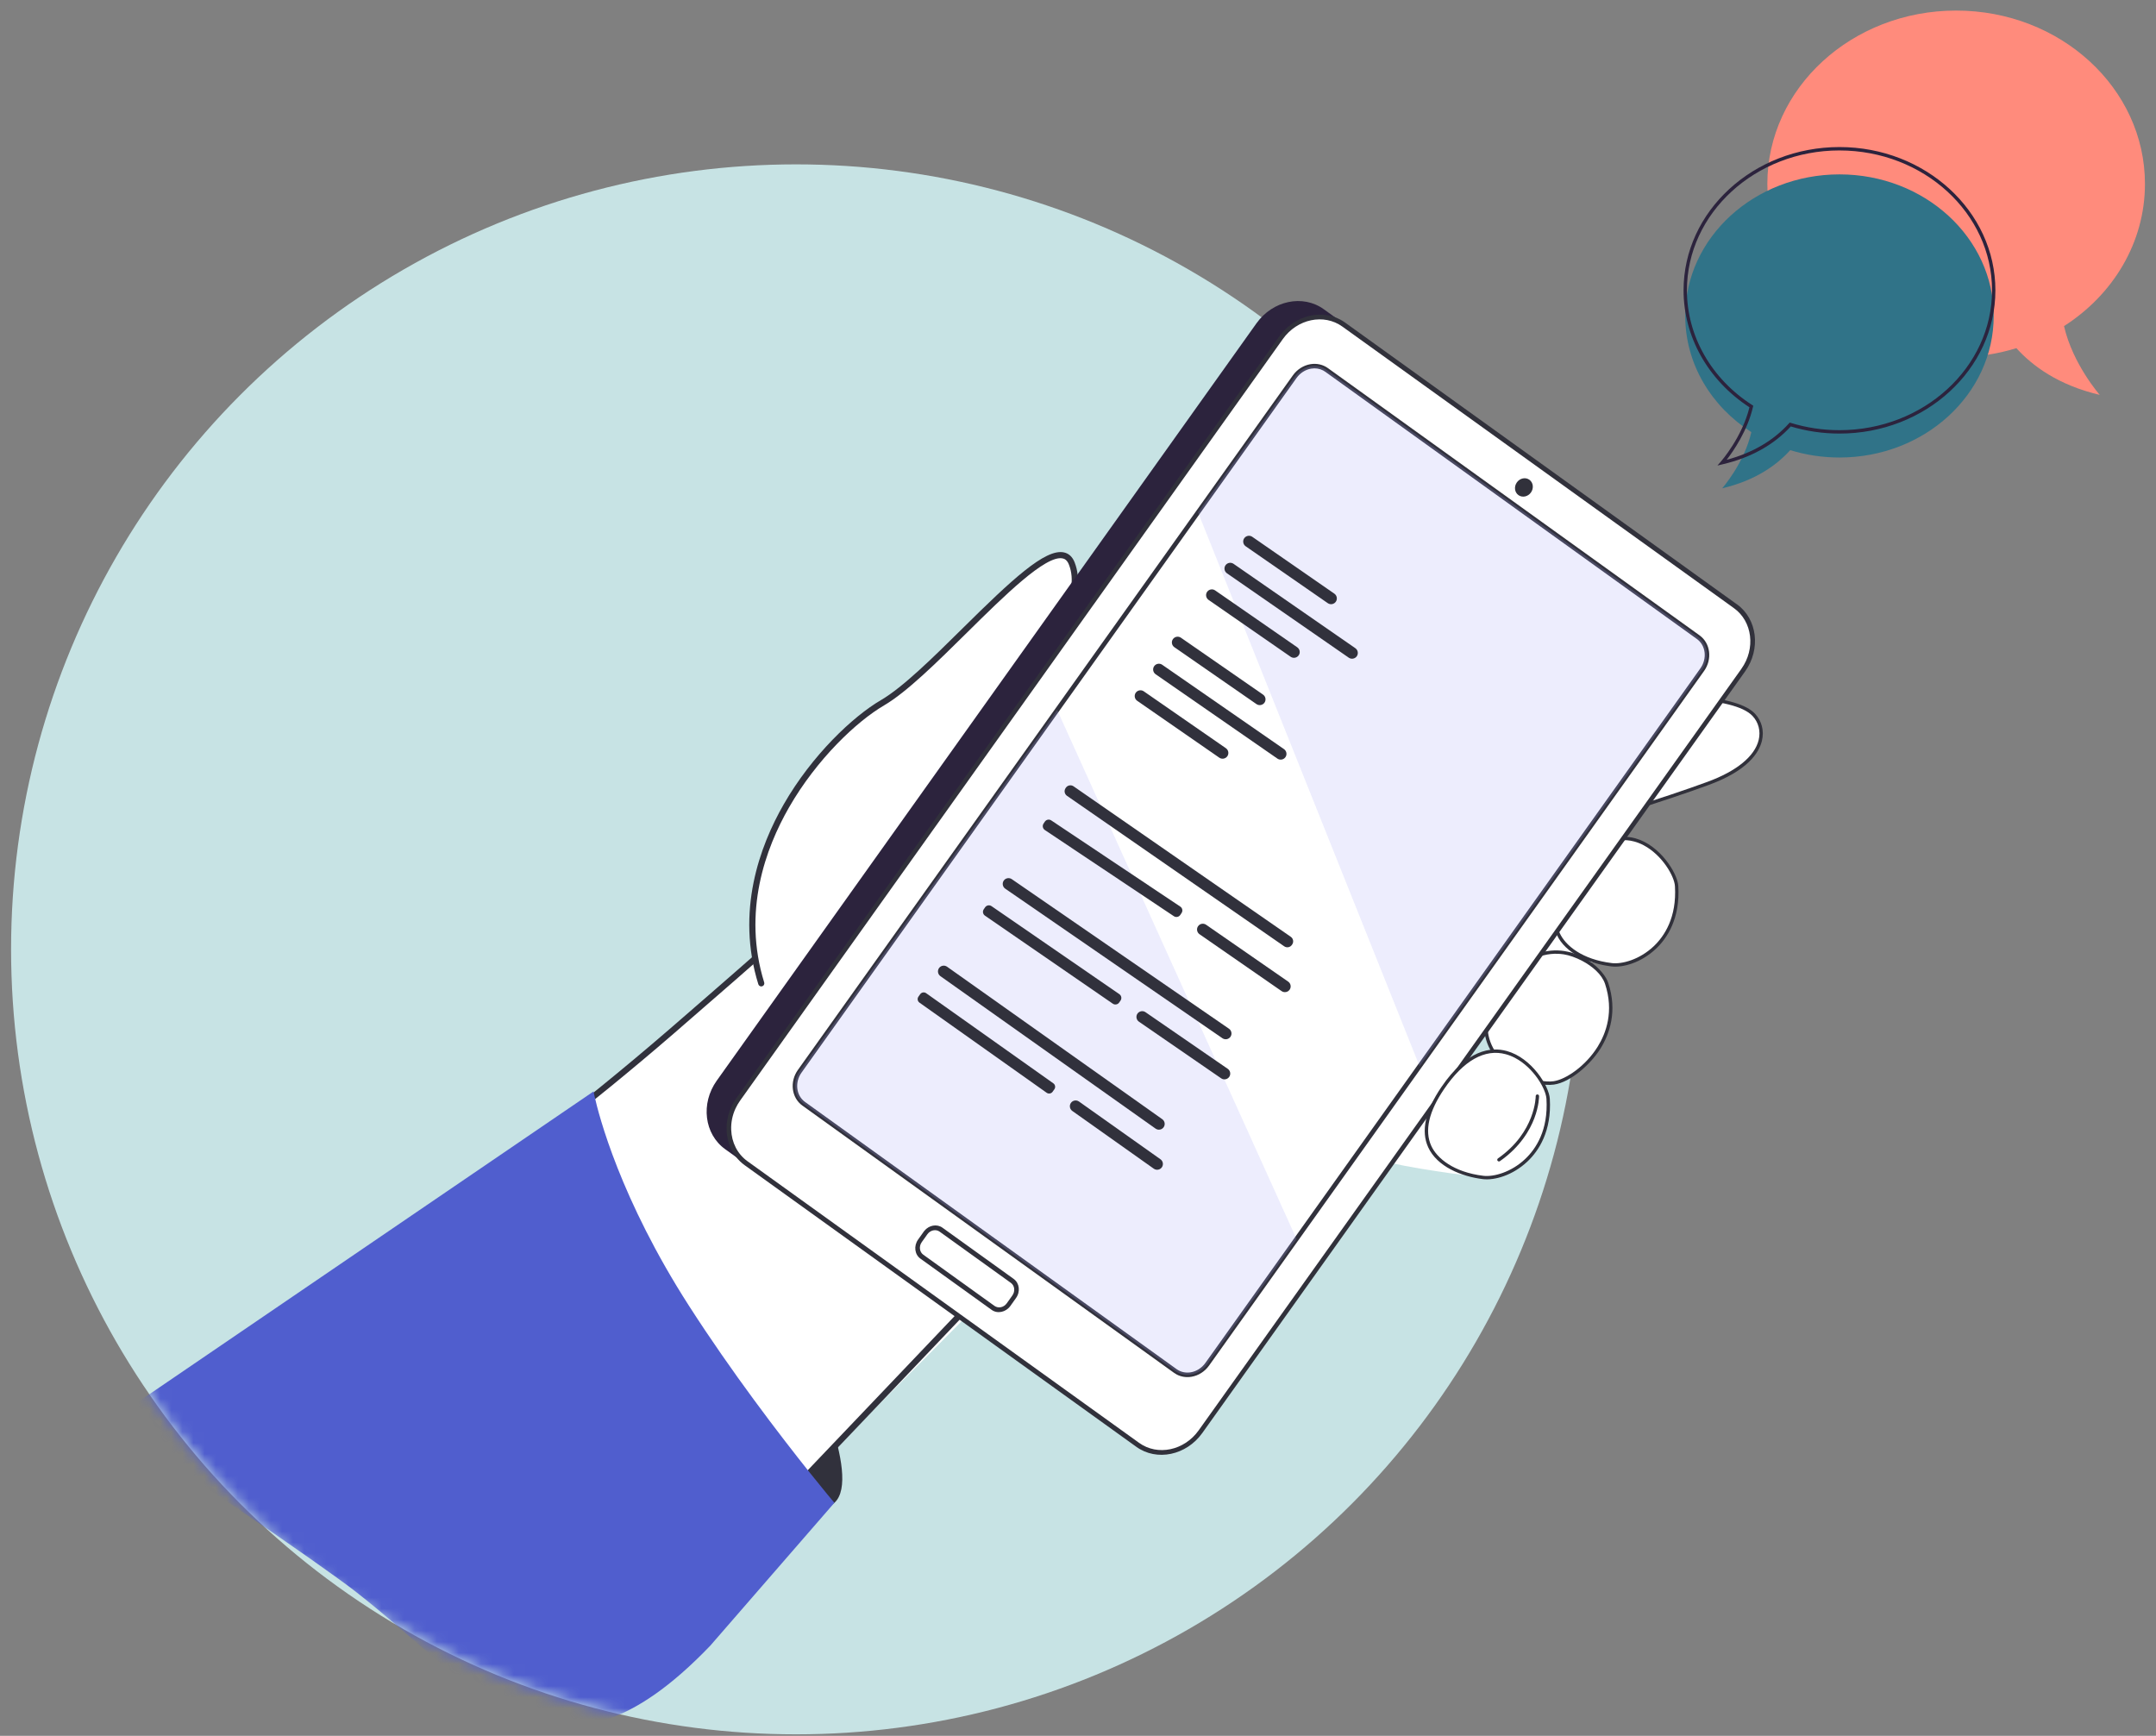 <svg width="195" height="157" viewBox="0 0 195 157" fill="none" xmlns="http://www.w3.org/2000/svg">
<rect x="0" y="0" width="195" height="157" fill="#808080" stroke="none"/>
<circle cx="72.001" cy="85.865" r="70.999" fill="#C7E3E4"/>
<mask id="mask0_3202_1693" style="mask-type:alpha" maskUnits="userSpaceOnUse" x="0" y="14" width="183" height="143">
<path d="M182.118 69.057C182.118 108.269 111.209 156.864 71.997 156.864C32.785 156.864 0.998 125.077 0.998 85.865C0.998 46.653 32.785 14.866 71.997 14.866C111.209 14.866 182.118 29.845 182.118 69.057Z" fill="#FFC75A"/>
</mask>
<g mask="url(#mask0_3202_1693)">
<path d="M145.766 87.257C145.766 87.257 140.737 86.693 137.296 85.924L143.341 77.093L145.767 87.256L145.766 87.257Z" fill="white"/>
<path d="M145.765 87.258C147.723 87.492 151.963 85.508 151.64 80.139C151.525 78.229 146.94 72.059 142.108 79.171C138.177 84.96 143.046 86.934 145.765 87.258Z" fill="white"/>
<path d="M142.833 86.53C141.949 86.061 141.194 85.403 140.795 84.525C140.127 83.06 140.527 81.231 141.984 79.085C144.3 75.678 146.479 75.43 147.901 75.82C150.157 76.441 151.726 78.999 151.794 80.131C151.971 83.084 150.79 84.853 149.769 85.815C148.42 87.087 146.778 87.532 145.75 87.409C144.803 87.296 143.75 87.015 142.834 86.53L142.833 86.53ZM148.661 76.45C148.394 76.309 148.113 76.194 147.82 76.114C145.919 75.591 143.988 76.678 142.236 79.257C140.843 81.308 140.452 83.038 141.072 84.4C141.572 85.496 143.072 86.783 145.786 87.108C146.713 87.219 148.29 86.792 149.561 85.594C150.536 84.676 151.662 82.984 151.491 80.149C151.437 79.239 150.33 77.334 148.662 76.451L148.661 76.45Z" fill="#31313B"/>
<path d="M140.527 97.944C142.48 97.668 146.999 94.052 145.31 88.944C144.71 87.127 139.869 83.493 135.76 89.156C131.651 94.821 137.815 98.326 140.526 97.944L140.527 97.944Z" fill="white"/>
<path d="M137.351 97.367C136.375 96.851 135.468 96.088 134.892 95.13C134.137 93.875 133.653 91.805 135.64 89.067C137.773 86.127 139.998 85.787 141.49 86.019C143.565 86.341 145.127 87.897 145.458 88.897C146.316 91.491 145.553 93.552 144.764 94.824C143.868 96.265 142.047 97.883 140.551 98.095C139.654 98.222 138.459 97.954 137.352 97.368L137.351 97.367ZM143.1 86.906C142.519 86.599 141.919 86.393 141.444 86.319C140.036 86.099 137.93 86.43 135.887 89.245C133.999 91.848 134.446 93.797 135.154 94.974C136.382 97.014 139.101 97.992 140.509 97.793C141.616 97.637 143.412 96.424 144.506 94.663C145.262 93.446 145.991 91.475 145.17 88.991C144.883 88.123 144.013 87.388 143.101 86.906L143.1 86.906Z" fill="#31313B"/>
<path d="M134.147 106.496C134.147 106.496 129.118 105.932 125.677 105.163L131.722 96.332L134.148 106.495L134.147 106.496Z" fill="white"/>
<path d="M128.194 64.731C128.194 64.731 155.002 60.801 158.615 64.65C159.873 65.99 159.791 68.907 154.485 70.856C145.895 74.009 130.788 78.066 130.788 78.066L128.195 64.731L128.194 64.731Z" fill="white"/>
<path d="M130.718 78.2C130.718 78.2 130.711 78.196 130.708 78.195C130.673 78.172 130.647 78.135 130.639 78.095L128.046 64.76C128.038 64.719 128.047 64.677 128.072 64.644C128.096 64.61 128.133 64.587 128.174 64.581C128.241 64.572 134.963 63.592 142.041 63.096C151.582 62.428 157.196 62.915 158.727 64.548C159.342 65.203 159.573 66.093 159.361 66.988C159.096 68.108 158.043 69.712 154.538 70.999C146.041 74.118 130.979 78.172 130.829 78.213C130.791 78.222 130.752 78.218 130.718 78.2ZM128.376 64.859L130.908 77.876C132.542 77.434 146.417 73.656 154.435 70.713C157.071 69.746 158.715 68.398 159.066 66.917C159.254 66.122 159.051 65.334 158.508 64.755C155.132 61.16 130.592 64.545 128.377 64.859L128.376 64.859Z" fill="#31313B"/>
<path d="M72.764 122.754C72.764 122.754 78.055 133.59 75.469 135.921C72.882 138.251 67.842 125.793 67.842 125.793L72.763 122.755L72.764 122.754Z" fill="#31313C"/>
<path d="M75.622 80.658C75.622 80.658 69.632 85.599 60.74 93.287C51.849 100.976 44.495 106.252 44.495 106.252L70.094 136.49L102.159 104.23L75.623 80.658L75.622 80.658Z" fill="white"/>
<path d="M69.963 136.734C69.933 136.718 69.905 136.695 69.882 136.668L44.282 106.43C44.232 106.371 44.209 106.294 44.219 106.217C44.228 106.14 44.269 106.07 44.333 106.025C44.407 105.972 51.78 100.667 60.559 93.076C69.347 85.478 76.32 79.249 76.389 79.187C76.446 79.135 76.522 79.11 76.597 79.117C76.673 79.123 76.743 79.16 76.791 79.219L98.655 106.564C98.742 106.672 98.735 106.828 98.64 106.928L70.294 136.678C70.24 136.734 70.163 136.766 70.085 136.763C70.042 136.762 70 136.751 69.963 136.732L69.963 136.734ZM44.898 106.3L70.104 136.075L98.069 106.724L76.538 79.796C75.289 80.91 68.841 86.647 60.919 93.497C53.014 100.332 46.245 105.318 44.897 106.3L44.898 106.3Z" fill="#31313C"/>
<path d="M76.847 86.256C76.847 86.256 69.808 92.075 68.852 88.941C65.571 78.182 73.007 68.274 78.45 64.573C84.922 60.172 94.938 47.065 96.937 50.969C98.151 53.338 93.987 58.61 90.87 63.319C88.852 66.367 87.511 69.341 87.537 70.591C87.59 73.196 88.444 75.994 87.72 77.845C84.983 84.847 76.847 86.257 76.847 86.257L76.847 86.256Z" fill="white"/>
<path d="M68.723 89.185C68.661 89.152 68.611 89.095 68.588 89.023C66.542 82.437 68.709 76.536 70.886 72.745C73.448 68.283 77.152 64.795 79.686 63.316C81.668 62.16 84.412 59.448 87.067 56.825C91.499 52.446 94.531 49.602 96.225 49.963C96.672 50.058 96.999 50.362 97.196 50.867C98.381 53.891 95.769 57.308 93.004 60.925C90.192 64.604 87.282 68.409 88.113 72.056C88.814 75.134 88.406 77.882 86.9 80.223C83.794 85.053 77.183 86.469 76.903 86.526C76.752 86.558 76.607 86.462 76.576 86.311C76.544 86.16 76.641 86.014 76.791 85.983C76.858 85.97 83.457 84.554 86.435 79.921C87.855 77.711 88.238 75.107 87.572 72.18C86.683 68.279 89.672 64.37 92.563 60.588C95.231 57.099 97.75 53.803 96.68 51.069C96.511 50.637 96.274 50.54 96.11 50.506C94.579 50.181 90.795 53.922 87.457 57.221C84.778 59.868 82.007 62.605 79.966 63.796C77.495 65.237 73.878 68.649 71.366 73.022C69.244 76.717 67.132 82.464 69.118 88.859C69.164 89.005 69.082 89.161 68.934 89.206C68.861 89.229 68.785 89.219 68.723 89.186L68.723 89.185Z" fill="#31313C"/>
<path d="M75.465 135.922L64.238 148.848C50.071 163.612 43.341 152.647 32.103 143.906C29.147 141.606 13.848 131.043 9.5 128.837L53.683 98.716C53.683 98.716 53.707 98.85 53.765 99.107C54.156 100.871 56.097 108.435 62.34 118.143C64.264 121.137 66.293 124.024 68.164 126.57C70.127 129.242 71.917 131.538 73.234 133.187C73.254 133.212 73.274 133.239 73.295 133.263C74.632 134.937 75.464 135.921 75.464 135.921L75.465 135.922Z" fill="#505ECE"/>
<path d="M65.585 103.937L100.545 129.077C102.434 130.436 105.158 129.864 106.628 127.802L155.447 59.301C156.917 57.238 156.577 54.464 154.687 53.105L119.727 27.966C117.837 26.607 115.113 27.178 113.643 29.241L64.825 97.742C63.356 99.805 63.696 102.579 65.586 103.938L65.585 103.937Z" fill="#2C233D"/>
<path d="M67.481 105.212L102.902 130.683C104.664 131.95 107.205 131.418 108.576 129.495L157.668 60.61C159.039 58.686 158.721 56.099 156.959 54.832L121.538 29.36C119.776 28.093 117.235 28.625 115.864 30.548L66.772 99.433C65.401 101.357 65.719 103.944 67.481 105.211L67.481 105.212Z" fill="white"/>
<path d="M94.93 59.924L94.923 59.933L94.884 59.989L94.86 60.023L94.755 60.171C94.76 60.173 94.766 60.175 94.774 60.176C94.782 60.176 94.791 60.179 94.8 60.181C94.803 60.181 94.805 60.182 94.806 60.181C94.864 60.19 94.919 60.2 94.975 60.21L95.787 59.068L94.932 59.924L94.93 59.924ZM94.93 59.924L94.923 59.933L94.884 59.989L94.86 60.023L94.755 60.171C94.76 60.173 94.767 60.174 94.774 60.176C94.782 60.176 94.791 60.179 94.8 60.181C94.803 60.181 94.805 60.182 94.806 60.181C94.864 60.19 94.919 60.2 94.975 60.21L95.787 59.068L94.932 59.924L94.93 59.924ZM139.118 86.291L139.015 86.433C139.015 86.433 139.029 86.428 139.037 86.426C139.06 86.418 139.081 86.41 139.104 86.402C139.126 86.393 139.148 86.386 139.171 86.378C139.188 86.372 139.208 86.365 139.225 86.359C139.249 86.351 139.27 86.344 139.294 86.337C139.299 86.335 139.306 86.333 139.313 86.329L139.321 86.327C139.254 86.316 139.186 86.303 139.118 86.29L139.118 86.291ZM134.428 93.392C134.426 93.378 134.425 93.363 134.422 93.349C134.417 93.322 134.414 93.297 134.412 93.271C134.411 93.262 134.411 93.255 134.411 93.246C134.403 93.178 134.397 93.11 134.394 93.042C134.391 93.004 134.39 92.964 134.389 92.925L131.78 96.589L131.822 96.763C131.843 96.741 131.865 96.72 131.885 96.7C131.905 96.678 131.927 96.659 131.947 96.638C131.992 96.595 132.037 96.551 132.082 96.51C132.084 96.508 132.084 96.507 132.086 96.506C132.086 96.506 132.087 96.505 132.089 96.504C132.14 96.457 132.191 96.411 132.242 96.365C132.286 96.326 132.329 96.288 132.374 96.252C132.409 96.223 132.444 96.193 132.481 96.165C132.501 96.147 132.524 96.13 132.544 96.114C132.595 96.075 132.645 96.037 132.695 96L134.45 93.537C134.442 93.488 134.434 93.439 134.428 93.392ZM139.118 86.291L139.015 86.433C139.015 86.433 139.029 86.428 139.037 86.426C139.059 86.417 139.081 86.41 139.104 86.402C139.126 86.393 139.148 86.386 139.171 86.378C139.188 86.372 139.208 86.365 139.225 86.359C139.249 86.351 139.27 86.344 139.294 86.337C139.299 86.335 139.306 86.333 139.313 86.329L139.321 86.327C139.254 86.316 139.186 86.303 139.118 86.29L139.118 86.291ZM134.422 93.349C134.417 93.322 134.414 93.297 134.412 93.271C134.411 93.262 134.411 93.255 134.411 93.246C134.403 93.178 134.397 93.11 134.394 93.042C134.391 93.004 134.39 92.964 134.389 92.925L131.78 96.589L131.822 96.763C131.842 96.741 131.864 96.72 131.885 96.7C131.905 96.678 131.927 96.659 131.947 96.638C131.992 96.594 132.037 96.551 132.082 96.51C132.084 96.508 132.084 96.507 132.086 96.506C132.086 96.506 132.087 96.505 132.089 96.504C132.14 96.457 132.191 96.411 132.242 96.365C132.286 96.326 132.329 96.288 132.374 96.252C132.411 96.221 132.445 96.192 132.481 96.165C132.501 96.147 132.523 96.131 132.544 96.114C132.595 96.075 132.645 96.037 132.695 96L134.45 93.537C134.442 93.488 134.434 93.439 134.428 93.392C134.426 93.378 134.425 93.363 134.422 93.349ZM157.087 54.651L121.666 29.181C121.373 28.969 121.057 28.806 120.729 28.688L120.724 28.685C118.991 28.069 116.909 28.735 115.7 30.431L103.798 47.133L103.603 47.404L98.487 54.583L96.347 57.584L96.342 57.595L94.53 60.135L94.06 60.793L94.052 60.802L89.67 66.954L87.791 69.589L87.639 69.803L87.019 70.673L78.809 82.193L78.243 82.988L74.863 87.732L72.711 90.751L72.429 91.148L66.609 99.315C66.437 99.557 66.29 99.808 66.17 100.067C65.877 100.684 65.728 101.34 65.717 101.983C65.698 102.96 65.995 103.91 66.588 104.658L66.589 104.659C66.589 104.659 66.59 104.661 66.591 104.661L66.593 104.663C66.809 104.936 67.061 105.179 67.354 105.39L86.562 119.201L86.977 119.499L101.485 129.931L102.777 130.86C104.626 132.191 107.303 131.63 108.744 129.609L110.369 127.33L111.468 125.788L112.511 124.324L112.637 124.147L112.865 123.828L114.885 120.994L121.664 111.482L123.745 108.561L126.102 105.255L129.258 100.827L129.753 100.131L131.908 97.109L132.698 95.999L134.453 93.536L139.562 86.369L139.656 86.236L140.93 84.449L144.053 80.066L147.069 75.836L149.37 72.607L155.889 63.461L157.838 60.725C159.277 58.706 158.943 55.98 157.092 54.65L157.087 54.651ZM157.504 60.49L155.447 63.376L148.72 72.817L146.561 75.846L143.925 79.546L140.758 83.988L139.117 86.29L139.015 86.432L134.389 92.924L131.779 96.587L129.437 99.873L125.859 104.894L125.857 104.899L123.666 107.97L121.52 110.982L114.802 120.409L112.929 123.037L112.271 123.96L112.195 124.066L111.1 125.601L110.164 126.916L108.411 129.374C107.112 131.197 104.699 131.704 103.029 130.502L101.921 129.705L101.919 129.704L101.3 129.259L87.289 119.183L86.866 118.88L86.865 118.879L67.608 105.03C66.683 104.366 66.177 103.314 66.134 102.199C66.106 101.549 66.235 100.878 66.528 100.25C66.641 100.01 66.775 99.775 66.936 99.55L72.74 91.406L73.097 90.904L75.875 87.006L78.547 83.259L79.071 82.521L87.536 70.646L87.614 70.535L87.7 70.415L89.983 67.212L94.974 60.209L95.787 59.066L95.793 59.059L98.887 54.715L98.897 54.702L98.935 54.651L103.981 47.568L104.193 47.272L116.027 30.664C117.327 28.842 119.741 28.336 121.411 29.538L155.719 54.207L155.723 54.209L156.83 55.007C158.5 56.207 158.802 58.666 157.503 60.487L157.504 60.49ZM134.427 93.391C134.425 93.378 134.423 93.362 134.421 93.349C134.416 93.322 134.413 93.297 134.411 93.27C134.41 93.261 134.41 93.255 134.41 93.245C134.402 93.177 134.396 93.109 134.393 93.041C134.39 93.003 134.389 92.963 134.388 92.925L131.779 96.588L131.821 96.762C131.842 96.741 131.864 96.72 131.884 96.699C131.904 96.677 131.926 96.658 131.946 96.638C131.991 96.595 132.036 96.551 132.08 96.509C132.083 96.508 132.083 96.507 132.085 96.505C132.085 96.505 132.086 96.505 132.088 96.504C132.138 96.456 132.19 96.41 132.241 96.364C132.285 96.325 132.328 96.287 132.373 96.251C132.408 96.222 132.443 96.192 132.48 96.164C132.5 96.146 132.522 96.13 132.543 96.114C132.594 96.074 132.644 96.037 132.694 96L134.449 93.537C134.441 93.488 134.433 93.439 134.427 93.391ZM139.117 86.291L139.014 86.433C139.014 86.433 139.028 86.428 139.036 86.425C139.059 86.417 139.08 86.409 139.103 86.401C139.125 86.393 139.147 86.385 139.17 86.377C139.187 86.371 139.207 86.364 139.224 86.359C139.248 86.35 139.269 86.343 139.293 86.337C139.298 86.334 139.305 86.332 139.312 86.329L139.32 86.326C139.253 86.315 139.185 86.302 139.117 86.29L139.117 86.291ZM134.427 93.391C134.425 93.378 134.423 93.362 134.421 93.349C134.416 93.322 134.413 93.297 134.411 93.27C134.41 93.261 134.41 93.255 134.41 93.245C134.402 93.177 134.396 93.109 134.393 93.041C134.39 93.003 134.389 92.963 134.388 92.925L131.779 96.588L131.821 96.762C131.842 96.741 131.864 96.72 131.884 96.699C131.904 96.677 131.926 96.658 131.946 96.638C131.991 96.595 132.036 96.551 132.08 96.509C132.083 96.508 132.083 96.507 132.085 96.505C132.085 96.505 132.086 96.505 132.088 96.504C132.138 96.456 132.19 96.41 132.241 96.364C132.285 96.325 132.328 96.287 132.373 96.251C132.408 96.222 132.443 96.192 132.48 96.164C132.5 96.146 132.522 96.13 132.543 96.114C132.594 96.074 132.644 96.037 132.694 96L134.449 93.537C134.441 93.488 134.433 93.439 134.427 93.391ZM139.117 86.291L139.014 86.433C139.014 86.433 139.028 86.428 139.036 86.425C139.059 86.417 139.08 86.409 139.103 86.401C139.125 86.393 139.147 86.385 139.17 86.377C139.187 86.371 139.207 86.364 139.224 86.359C139.248 86.35 139.269 86.343 139.293 86.337C139.298 86.334 139.305 86.332 139.312 86.329L139.32 86.326C139.253 86.315 139.185 86.302 139.117 86.29L139.117 86.291ZM94.929 59.924L94.922 59.932L94.882 59.989L94.859 60.022L94.754 60.171C94.759 60.173 94.766 60.173 94.773 60.176C94.781 60.176 94.79 60.178 94.799 60.18C94.802 60.18 94.804 60.181 94.805 60.181C94.863 60.19 94.918 60.2 94.974 60.209L95.786 59.067L94.931 59.923L94.929 59.924Z" fill="#31313B"/>
<path d="M106.419 124.311C106.336 124.267 106.257 124.218 106.18 124.163L72.572 99.996C71.586 99.287 71.403 97.84 72.166 96.771L108.19 46.22L116.935 33.95C117.319 33.411 117.898 33.043 118.524 32.939C119.093 32.845 119.656 32.972 120.108 33.298L153.716 57.465C154.702 58.174 154.885 59.621 154.123 60.69L128.561 96.558L109.352 123.512C108.969 124.05 108.391 124.419 107.764 124.523C107.292 124.602 106.822 124.527 106.418 124.313L106.419 124.311ZM119.679 33.51C119.353 33.337 118.974 33.278 118.59 33.341C118.07 33.428 117.588 33.735 117.266 34.186L108.521 46.456L72.497 97.009C71.865 97.895 72.005 99.087 72.809 99.665L106.418 123.832C106.783 124.094 107.237 124.196 107.697 124.119C108.217 124.033 108.698 123.725 109.019 123.275L128.228 96.321L153.79 60.453C154.422 59.566 154.282 58.375 153.477 57.796L119.87 33.629C119.809 33.584 119.745 33.545 119.679 33.51Z" fill="#31313C"/>
<path d="M138.467 44.544C138.74 44.16 138.677 43.645 138.326 43.392C137.974 43.14 137.467 43.246 137.194 43.629C136.92 44.013 136.983 44.528 137.335 44.781C137.686 45.033 138.193 44.928 138.467 44.544Z" fill="#31313B"/>
<path d="M83.378 113.66L89.82 118.292C90.253 118.604 90.884 118.472 91.221 117.998L91.732 117.281C92.069 116.807 91.991 116.165 91.558 115.852L85.116 111.22C84.683 110.908 84.052 111.04 83.714 111.515L83.203 112.232C82.866 112.705 82.945 113.348 83.378 113.66Z" fill="white"/>
<path d="M91.686 115.674L91.159 115.295L90.989 115.172L90.641 114.922L90.64 114.921L85.243 111.041C84.741 110.679 84.025 110.808 83.604 111.322C83.586 111.347 83.566 111.371 83.547 111.397L83.037 112.114C82.629 112.687 82.723 113.462 83.248 113.839L88.246 117.433L88.704 117.763L89.689 118.472C90.214 118.85 90.974 118.69 91.384 118.117L91.895 117.399C92.303 116.826 92.21 116.053 91.684 115.674L91.686 115.674ZM91.568 117.163L91.057 117.88C90.789 118.256 90.29 118.359 89.947 118.113L89.019 117.446L88.554 117.112L83.505 113.481C83.161 113.233 83.1 112.727 83.366 112.35L83.877 111.633C83.908 111.59 83.941 111.552 83.976 111.516C84.256 111.238 84.684 111.18 84.988 111.4L88.252 113.747L90.334 115.244L90.844 115.61L91.429 116.031C91.773 116.279 91.834 116.786 91.567 117.162L91.568 117.163Z" fill="#31313B"/>
<g opacity="0.2">
<path d="M153.957 60.57L128.395 96.439L108.356 46.338L117.101 34.068C117.799 33.089 119.093 32.818 119.989 33.463L153.597 57.63C154.494 58.275 154.655 59.59 153.958 60.57L153.957 60.57Z" fill="#A5A6F6"/>
</g>
<g opacity="0.2">
<path d="M95.617 64.212L72.329 96.889C71.631 97.868 71.794 99.185 72.689 99.83L106.298 123.997C107.194 124.642 108.488 124.37 109.185 123.391L117.263 112.056L95.617 64.212Z" fill="#A5A6F6"/>
</g>
<path d="M134.146 106.496C136.104 106.731 140.344 104.747 140.021 99.377C139.906 97.468 135.32 91.298 130.489 98.41C126.558 104.198 131.427 106.172 134.146 106.496Z" fill="white"/>
<path d="M131.212 105.769C130.327 105.3 129.573 104.642 129.173 103.765C128.506 102.299 128.906 100.469 130.363 98.325C132.679 94.917 134.858 94.669 136.28 95.059C138.536 95.68 140.105 98.238 140.173 99.37C140.35 102.323 139.169 104.091 138.148 105.054C136.798 106.326 135.157 106.771 134.129 106.648L134.147 106.497L134.129 106.648C133.182 106.535 132.128 106.254 131.213 105.769L131.212 105.769ZM137.04 95.689C136.773 95.548 136.492 95.433 136.199 95.353C134.298 94.83 132.367 95.917 130.615 98.496C129.222 100.547 128.831 102.277 129.451 103.639C129.951 104.735 131.451 106.021 134.165 106.347C135.093 106.457 136.669 106.031 137.939 104.833C138.915 103.915 140.041 102.223 139.87 99.388C139.816 98.478 138.709 96.573 137.041 95.69L137.04 95.689Z" fill="#31313B"/>
<path d="M135.5 105.032C135.479 105.021 135.461 105.006 135.446 104.985C135.399 104.916 135.415 104.821 135.484 104.773C138.893 102.391 138.899 99.171 138.898 99.139C138.898 99.055 138.964 98.986 139.048 98.986C139.132 98.986 139.201 99.052 139.202 99.136C139.202 99.171 139.206 100.004 138.77 101.151C138.37 102.204 137.505 103.732 135.658 105.023C135.609 105.056 135.549 105.058 135.5 105.032Z" fill="#31313B"/>
<path d="M116.152 85.591L96.502 71.977C96.278 71.822 96.221 71.51 96.376 71.286L96.405 71.243C96.56 71.019 96.872 70.962 97.096 71.117L116.747 84.731C116.971 84.886 117.028 85.198 116.873 85.422L116.843 85.465C116.688 85.69 116.376 85.746 116.152 85.591Z" fill="#31313C"/>
<path d="M110.564 93.905L90.917 80.376C90.681 80.213 90.62 79.885 90.783 79.649C90.946 79.413 91.274 79.352 91.51 79.515L111.156 93.044C111.393 93.207 111.453 93.535 111.291 93.771C111.128 94.007 110.8 94.068 110.564 93.905Z" fill="#31313C"/>
<path d="M106.752 81.998L95.08 74.202C94.888 74.073 94.629 74.125 94.5 74.317L94.384 74.491C94.256 74.683 94.308 74.942 94.499 75.071L106.172 82.867C106.364 82.995 106.623 82.943 106.751 82.751L106.868 82.577C106.996 82.385 106.944 82.126 106.752 81.998Z" fill="#31313C"/>
<path d="M115.917 89.643L108.49 84.497C108.254 84.333 108.195 84.006 108.359 83.771C108.523 83.535 108.85 83.475 109.085 83.639L116.512 88.784C116.747 88.948 116.807 89.275 116.643 89.511C116.479 89.747 116.152 89.807 115.917 89.643Z" fill="#31313C"/>
<path d="M120.092 54.554L112.666 49.409C112.43 49.245 112.37 48.918 112.534 48.682C112.698 48.447 113.025 48.387 113.261 48.551L120.688 53.696C120.923 53.86 120.983 54.187 120.819 54.423C120.655 54.659 120.328 54.718 120.092 54.554Z" fill="#31313C"/>
<path d="M116.735 59.403L109.308 54.258C109.073 54.093 109.013 53.767 109.177 53.531C109.341 53.295 109.668 53.235 109.903 53.399L117.33 58.545C117.566 58.709 117.626 59.036 117.462 59.271C117.298 59.507 116.971 59.567 116.735 59.403Z" fill="#31313C"/>
<path d="M121.989 59.485L110.973 51.853C110.737 51.689 110.677 51.362 110.841 51.127C111.005 50.891 111.332 50.831 111.568 50.995L122.584 58.627C122.82 58.791 122.88 59.118 122.716 59.354C122.552 59.589 122.225 59.649 121.989 59.485Z" fill="#31313C"/>
<path d="M113.641 63.682L106.215 58.537C105.979 58.373 105.919 58.046 106.083 57.81C106.247 57.575 106.574 57.515 106.81 57.679L114.236 62.824C114.472 62.988 114.532 63.315 114.368 63.551C114.204 63.786 113.877 63.846 113.641 63.682Z" fill="#31313C"/>
<path d="M110.28 68.529L102.853 63.384C102.618 63.22 102.558 62.893 102.722 62.657C102.886 62.422 103.213 62.362 103.448 62.526L110.875 67.671C111.111 67.835 111.171 68.162 111.007 68.398C110.843 68.633 110.516 68.693 110.28 68.529Z" fill="#31313C"/>
<path d="M115.536 68.613L104.519 60.981C104.284 60.817 104.224 60.49 104.388 60.254C104.552 60.019 104.879 59.959 105.114 60.123L116.131 67.755C116.367 67.919 116.427 68.246 116.263 68.481C116.099 68.717 115.772 68.777 115.536 68.613Z" fill="#31313C"/>
<path d="M101.239 89.917L89.678 81.957C89.488 81.826 89.228 81.874 89.097 82.064L88.978 82.237C88.847 82.427 88.895 82.687 89.085 82.818L100.646 90.778C100.836 90.909 101.097 90.861 101.227 90.671L101.346 90.498C101.477 90.308 101.429 90.048 101.239 89.917Z" fill="#31313C"/>
<path d="M110.452 97.532L103.011 92.407C102.775 92.245 102.714 91.917 102.877 91.681C103.04 91.445 103.367 91.384 103.603 91.547L111.044 96.671C111.28 96.834 111.341 97.161 111.178 97.398C111.015 97.634 110.688 97.695 110.452 97.532Z" fill="#31313C"/>
<path d="M104.517 102.079L85.054 88.288C84.82 88.121 84.764 87.794 84.93 87.56C85.096 87.325 85.424 87.269 85.658 87.436L105.121 101.227C105.356 101.393 105.411 101.72 105.245 101.955C105.079 102.189 104.752 102.245 104.517 102.079Z" fill="#31313C"/>
<path d="M94.667 98.837L83.159 90.682C82.987 90.559 82.946 90.319 83.067 90.146L83.228 89.92C83.35 89.748 83.591 89.707 83.764 89.829L95.272 97.984C95.444 98.106 95.484 98.347 95.363 98.52L95.203 98.745C95.081 98.918 94.84 98.958 94.667 98.837Z" fill="#31313C"/>
<path d="M104.355 105.703L96.984 100.48C96.749 100.314 96.694 99.986 96.86 99.752C97.026 99.517 97.353 99.462 97.588 99.628L104.959 104.851C105.194 105.017 105.25 105.345 105.083 105.579C104.917 105.814 104.59 105.87 104.355 105.703Z" fill="#31313C"/>
</g>
<path d="M194.001 16.63C194.001 7.974 186.355 0.956 176.924 0.956C167.493 0.956 159.848 7.974 159.848 16.63C159.848 25.287 167.493 32.304 176.924 32.304C178.83 32.304 180.662 32.018 182.374 31.489C183.817 33.09 186.17 34.837 189.911 35.715C189.911 35.715 187.472 32.945 186.681 29.494C191.106 26.662 194.001 21.957 194.001 16.63Z" fill="#FF8B7C"/>
<path d="M152.422 28.576C152.422 21.505 158.668 15.772 166.372 15.772C174.076 15.772 180.321 21.505 180.321 28.576C180.321 35.647 174.076 41.38 166.372 41.38C164.815 41.38 163.317 41.146 161.919 40.714C160.741 42.022 158.818 43.449 155.762 44.166C155.762 44.166 157.754 41.904 158.401 39.085C154.788 36.771 152.422 32.927 152.422 28.576Z" fill="#307388"/>
<path d="M155.331 42.107L155.65 41.745C155.669 41.723 157.574 39.535 158.229 36.837C154.495 34.406 152.27 30.459 152.27 26.257C152.27 19.112 158.596 13.3 166.371 13.3C174.146 13.3 180.474 19.113 180.474 26.257C180.474 33.402 174.147 39.215 166.371 39.215C164.865 39.215 163.384 38.998 161.966 38.57C160.429 40.244 158.353 41.396 155.796 41.996L155.33 42.106L155.331 42.107ZM166.371 13.607C158.764 13.607 152.574 19.282 152.574 26.257C152.574 30.387 154.783 34.268 158.483 36.636L158.574 36.694L158.55 36.801C158.052 38.969 156.755 40.828 156.17 41.586C158.499 40.965 160.394 39.858 161.807 38.29L161.872 38.218L161.963 38.247C163.38 38.685 164.863 38.907 166.372 38.907C173.98 38.907 180.17 33.231 180.17 26.257C180.17 19.283 173.98 13.608 166.372 13.608L166.371 13.607Z" fill="#2C233D"/>
</svg>
